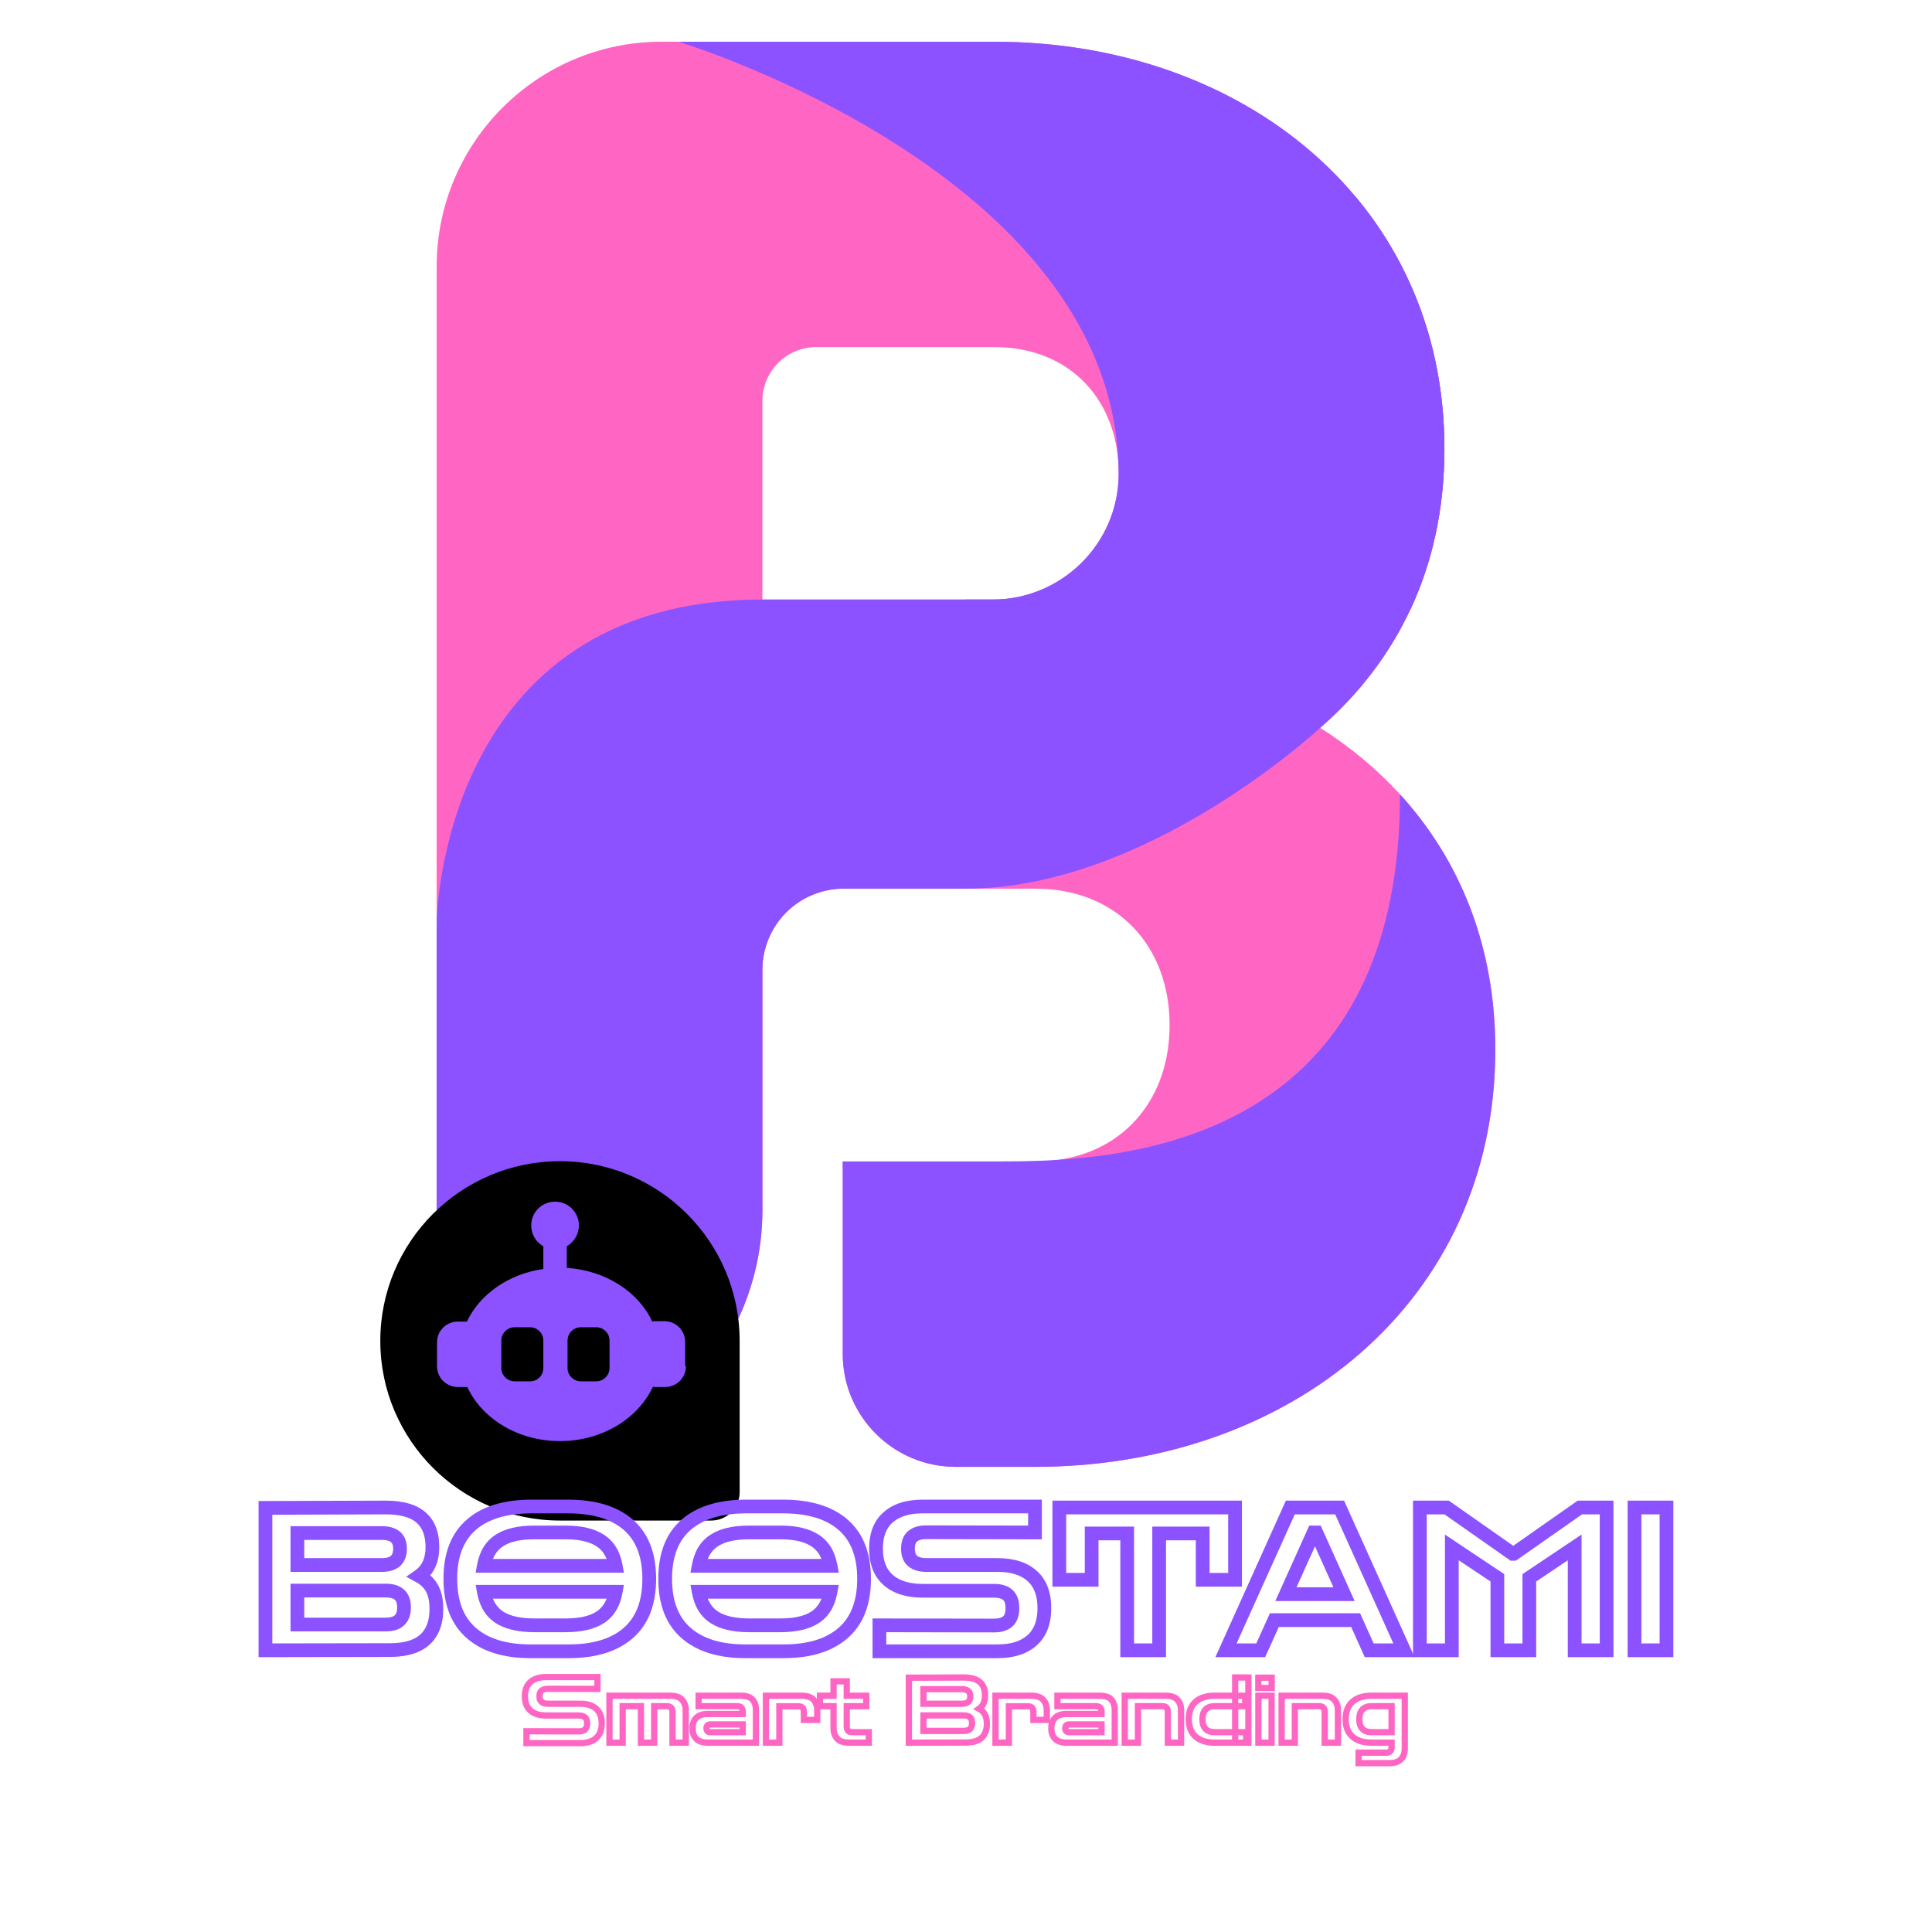 <?xml version="1.0" standalone="no"?>
<!DOCTYPE svg PUBLIC "-//W3C//DTD SVG 1.1//EN" "http://www.w3.org/Graphics/SVG/1.1/DTD/svg11.dtd">
<svg xmlns="http://www.w3.org/2000/svg" xmlns:xlink="http://www.w3.org/1999/xlink" width="375" zoomAndPan="magnify" viewBox="0 0 375 375" height="375" preserveAspectRatio="xMidYMid meet" version="1.2"><defs><clipPath id="c83e34332f"><path d="M 84.746 8.102 L 290.246 8.102 L 290.246 284.852 L 84.746 284.852 Z M 84.746 8.102 "/></clipPath><clipPath id="73b2d86658"><path d="M 131 8.102 L 281 8.102 L 281 129 L 131 129 Z M 131 8.102 "/></clipPath><clipPath id="18f46e7668"><path d="M 84.746 38 L 290.246 38 L 290.246 284.852 L 84.746 284.852 Z M 84.746 38 "/></clipPath><clipPath id="e4761e801e"><path d="M 73.816 225.387 L 143.566 225.387 L 143.566 295.137 L 73.816 295.137 Z M 73.816 225.387 "/></clipPath></defs><g id="dc1120bb04"><g clip-rule="nonzero" clip-path="url(#c83e34332f)"><path style=" stroke:none;fill-rule:nonzero;fill:#ff66c4;fill-opacity:1;" d="M 271.734 154.172 C 267.227 149.242 262.02 144.926 256.254 141.27 C 271.27 128.227 280.359 110.051 280.359 87.129 C 280.359 39.316 241.238 8.098 193.027 8.098 L 128.422 8.098 C 104.305 8.098 84.754 27.648 84.754 51.766 L 84.754 284.715 L 98.121 284.715 C 125.66 284.715 147.984 262.391 147.984 234.852 L 147.984 188.266 C 147.984 187.23 148.082 186.203 148.285 185.188 C 148.488 184.172 148.789 183.184 149.184 182.227 C 149.582 181.27 150.066 180.359 150.641 179.5 C 151.219 178.637 151.871 177.84 152.605 177.109 C 153.336 176.375 154.133 175.723 154.996 175.145 C 155.855 174.57 156.766 174.086 157.723 173.688 C 158.68 173.293 159.668 172.992 160.684 172.789 C 161.699 172.59 162.727 172.488 163.762 172.488 L 200.941 172.488 C 216.746 172.488 227.02 183.551 227.02 198.965 C 227.02 212.855 218.672 223.215 205.445 225.121 C 203.953 225.336 202.449 225.441 200.941 225.438 L 163.574 225.438 L 163.574 262.785 C 163.574 274.895 173.391 284.715 185.5 284.715 L 200.93 284.715 C 250.328 284.715 290.238 252.707 290.238 203.703 C 290.238 183.523 283.289 166.816 271.734 154.172 Z M 192.602 116.375 L 147.98 116.375 L 147.98 77.832 C 147.98 77.145 148.047 76.465 148.18 75.793 C 148.316 75.117 148.512 74.465 148.777 73.828 C 149.039 73.195 149.359 72.594 149.742 72.02 C 150.125 71.449 150.559 70.922 151.043 70.438 C 151.527 69.949 152.059 69.516 152.629 69.137 C 153.199 68.754 153.801 68.434 154.438 68.168 C 155.07 67.906 155.727 67.707 156.398 67.574 C 157.074 67.441 157.754 67.371 158.438 67.371 L 193.027 67.371 C 207.762 67.371 217.277 77.805 217.133 92.199 C 216.996 105.602 206.012 116.375 192.602 116.375 Z M 192.602 116.375 "/></g><g clip-rule="nonzero" clip-path="url(#73b2d86658)"><path style=" stroke:none;fill-rule:nonzero;fill:#8c52ff;fill-opacity:1;" d="M 217.113 90.832 C 217.129 91.281 217.133 91.738 217.129 92.199 C 216.996 105.602 206.012 116.375 192.602 116.375 L 187.367 116.375 L 181.191 128.625 L 273.609 118.605 C 277.969 109.398 280.359 98.891 280.359 87.133 C 280.359 39.316 241.238 8.098 193.027 8.098 L 131.676 8.098 C 131.676 8.098 215.793 33.473 217.113 90.832 Z M 217.113 90.832 "/></g><g clip-rule="nonzero" clip-path="url(#18f46e7668)"><path style=" stroke:none;fill-rule:nonzero;fill:#8c52ff;fill-opacity:1;" d="M 84.754 284.715 L 84.754 179.102 C 84.754 179.102 85.289 116.375 147.98 116.375 L 192.602 116.375 C 202.941 116.375 263.012 112.719 263.012 38.062 C 273.906 51.031 280.359 67.711 280.359 87.133 C 280.359 110.051 271.27 128.227 256.254 141.27 C 256.254 141.27 222.828 172.488 187.496 172.488 L 163.758 172.488 C 162.723 172.488 161.695 172.59 160.68 172.789 C 159.664 172.992 158.68 173.293 157.719 173.688 C 156.762 174.086 155.855 174.57 154.992 175.145 C 154.133 175.723 153.332 176.375 152.602 177.109 C 151.867 177.84 151.215 178.637 150.641 179.5 C 150.062 180.363 149.578 181.27 149.18 182.227 C 148.785 183.184 148.484 184.172 148.281 185.188 C 148.082 186.203 147.98 187.23 147.98 188.266 L 147.98 234.852 C 147.98 262.391 125.656 284.715 98.121 284.715 Z M 271.734 154.172 C 271.734 213.73 230.602 223.516 205.438 225.121 C 200.629 225.434 196.402 225.438 193.156 225.438 L 163.574 225.438 L 163.574 262.785 C 163.574 274.895 173.391 284.711 185.5 284.711 L 200.93 284.711 C 250.328 284.711 290.238 252.707 290.238 203.703 C 290.238 183.523 283.289 166.816 271.734 154.172 Z M 271.734 154.172 "/></g><path style=" stroke:none;fill-rule:nonzero;fill:#000000;fill-opacity:1;" d="M 102.891 268.117 L 99.879 268.117 C 98.484 268.117 97.309 266.941 97.309 265.547 L 97.309 260.188 C 97.309 258.793 98.484 257.617 99.879 257.617 L 102.891 257.617 C 104.285 257.617 105.461 258.793 105.461 260.188 L 105.461 265.547 C 105.461 266.941 104.359 268.117 102.891 268.117 Z M 102.891 268.117 "/><path style=" stroke:none;fill-rule:nonzero;fill:#000000;fill-opacity:1;" d="M 115.738 268.117 L 112.727 268.117 C 111.332 268.117 110.16 266.941 110.16 265.547 L 110.16 260.188 C 110.16 258.793 111.332 257.617 112.727 257.617 L 115.738 257.617 C 117.133 257.617 118.309 258.793 118.309 260.188 L 118.309 265.547 C 118.309 266.941 117.133 268.117 115.738 268.117 Z M 115.738 268.117 "/><g clip-rule="nonzero" clip-path="url(#e4761e801e)"><path style=" stroke:none;fill-rule:nonzero;fill:#000000;fill-opacity:1;" d="M 108.691 225.387 C 89.453 225.387 73.816 241.023 73.816 260.262 C 73.816 279.496 89.453 295.137 108.691 295.137 L 138.059 295.137 C 141.141 295.137 143.566 292.637 143.566 289.629 L 143.566 260.262 C 143.566 241.023 127.926 225.387 108.691 225.387 Z M 133.141 265.18 C 133.141 267.457 131.305 269.219 129.102 269.219 L 127.266 269.219 C 127.117 269.219 126.898 269.219 126.75 269.145 C 123.816 275.383 116.84 279.715 108.691 279.715 C 100.539 279.715 93.566 275.383 90.703 269.219 L 88.867 269.219 C 86.59 269.219 84.828 267.383 84.828 265.18 L 84.828 260.555 C 84.828 258.277 86.664 256.516 88.867 256.516 L 90.629 256.516 C 93.125 251.23 98.703 247.266 105.461 246.309 L 105.461 241.906 C 104.066 241.098 103.109 239.629 103.109 237.867 C 103.109 235.297 105.168 233.242 107.734 233.242 C 110.305 233.242 112.363 235.297 112.363 237.867 C 112.363 239.555 111.406 241.098 110.012 241.906 L 110.012 246.09 C 117.574 246.605 123.887 250.715 126.605 256.516 C 126.75 256.516 126.973 256.441 127.117 256.441 L 128.953 256.441 C 131.23 256.441 132.992 258.277 132.992 260.48 L 132.992 265.18 Z M 133.141 265.18 "/></g><g style="fill:#8c52ff;fill-opacity:1;"><g transform="translate(48.809, 320.319)"><path style="stroke:none" d="M 1.379 0 L 1.379 -28.969 L 26.043 -29.047 C 29.453 -29.047 32.023 -28.301 33.762 -26.809 C 35.555 -25.262 36.453 -23.008 36.453 -20.039 C 36.453 -17.02 35.41 -14.781 33.324 -13.328 L 32.562 -14.422 L 33.199 -15.59 C 34.57 -14.844 35.59 -13.84 36.258 -12.586 C 36.906 -11.367 37.227 -9.848 37.227 -8.023 C 37.227 -5.023 36.34 -2.711 34.566 -1.09 C 32.824 0.5 30.246 1.293 26.824 1.293 L 1.379 1.336 Z M 4.047 0 L 2.715 0 L 2.711 -1.332 L 26.824 -1.371 C 29.555 -1.371 31.535 -1.934 32.77 -3.059 C 33.965 -4.152 34.562 -5.805 34.562 -8.023 C 34.562 -9.406 34.344 -10.508 33.906 -11.332 C 33.488 -12.117 32.828 -12.758 31.922 -13.25 L 30.031 -14.281 L 31.801 -15.512 C 33.125 -16.438 33.789 -17.945 33.789 -20.039 C 33.789 -22.191 33.199 -23.773 32.023 -24.789 C 30.785 -25.852 28.797 -26.383 26.055 -26.383 L 2.719 -26.305 L 2.715 -27.637 L 4.047 -27.637 Z M 25.312 -21.422 L 8.914 -21.422 L 8.914 -22.754 L 10.25 -22.754 L 10.25 -16.551 L 8.914 -16.551 L 8.914 -17.887 L 25.312 -17.887 C 26.148 -17.887 26.73 -18.035 27.066 -18.336 C 27.359 -18.602 27.508 -19.066 27.508 -19.73 C 27.508 -20.328 27.367 -20.75 27.09 -20.988 C 26.754 -21.277 26.16 -21.422 25.312 -21.422 Z M 25.312 -24.086 C 26.816 -24.086 27.988 -23.727 28.824 -23.012 C 29.723 -22.242 30.172 -21.148 30.172 -19.73 C 30.172 -18.277 29.73 -17.152 28.852 -16.355 C 28.008 -15.598 26.828 -15.219 25.312 -15.219 L 7.582 -15.219 L 7.582 -24.086 Z M 26.09 -10.258 L 8.914 -10.258 L 8.914 -11.59 L 10.25 -11.59 L 10.25 -5 L 8.914 -5 L 8.914 -6.332 L 26.09 -6.332 C 26.91 -6.332 27.488 -6.488 27.816 -6.801 C 28.129 -7.094 28.281 -7.605 28.281 -8.336 C 28.281 -9.031 28.133 -9.52 27.828 -9.797 C 27.496 -10.105 26.918 -10.258 26.09 -10.258 Z M 26.09 -12.922 C 27.609 -12.922 28.793 -12.535 29.637 -11.754 C 30.512 -10.949 30.949 -9.809 30.949 -8.336 C 30.949 -6.84 30.516 -5.684 29.648 -4.867 C 28.805 -4.066 27.617 -3.668 26.09 -3.668 L 7.582 -3.668 L 7.582 -12.922 Z M 26.09 -12.922 "/></g></g><g style="fill:#8c52ff;fill-opacity:1;"><g transform="translate(86.246, 320.319)"><path style="stroke:none" d="M 16.707 1.527 C 11.438 1.527 7.32 0.234 4.359 -2.348 C 1.34 -4.977 -0.168 -8.82 -0.168 -13.879 C -0.168 -18.906 1.34 -22.738 4.359 -25.367 C 7.32 -27.949 11.527 -29.242 16.98 -29.242 L 23.957 -29.242 C 29.406 -29.242 33.613 -27.949 36.578 -25.367 C 39.594 -22.738 41.105 -18.906 41.105 -13.879 C 41.105 -8.82 39.594 -4.977 36.578 -2.348 C 33.613 0.234 29.469 1.527 24.148 1.527 Z M 16.707 -1.141 L 24.148 -1.141 C 28.805 -1.141 32.363 -2.211 34.824 -4.359 C 37.234 -6.457 38.438 -9.629 38.438 -13.879 C 38.438 -18.098 37.234 -21.258 34.824 -23.359 C 32.363 -25.504 28.738 -26.578 23.957 -26.578 L 16.98 -26.578 C 12.195 -26.578 8.57 -25.504 6.109 -23.359 C 3.699 -21.258 2.496 -18.098 2.496 -13.879 C 2.496 -9.629 3.699 -6.457 6.109 -4.359 C 8.57 -2.211 12.105 -1.141 16.707 -1.141 Z M 17.406 -21.539 C 14.797 -21.539 12.805 -21.094 11.422 -20.199 C 10.141 -19.375 9.328 -18.027 8.984 -16.156 L 7.676 -16.398 L 7.676 -17.73 L 33.258 -17.73 L 33.258 -16.398 L 31.949 -16.156 C 31.605 -18.027 30.793 -19.375 29.512 -20.199 C 28.133 -21.094 26.137 -21.539 23.531 -21.539 Z M 17.406 -24.203 L 23.531 -24.203 C 26.66 -24.203 29.137 -23.617 30.957 -22.441 C 32.883 -21.199 34.086 -19.266 34.57 -16.637 L 34.859 -15.062 L 6.074 -15.062 L 6.363 -16.637 C 6.848 -19.266 8.051 -21.199 9.977 -22.441 C 11.797 -23.617 14.273 -24.203 17.406 -24.203 Z M 17.52 -6.18 L 23.531 -6.18 C 26.16 -6.18 28.16 -6.625 29.527 -7.512 C 30.797 -8.34 31.602 -9.699 31.949 -11.598 L 33.258 -11.359 L 33.258 -10.023 L 7.676 -10.023 L 7.676 -11.359 L 8.988 -11.598 C 9.332 -9.699 10.145 -8.34 11.422 -7.516 C 12.805 -6.625 14.836 -6.18 17.52 -6.18 Z M 17.52 -3.512 C 14.312 -3.512 11.797 -4.102 9.977 -5.277 C 8.051 -6.52 6.848 -8.465 6.363 -11.121 L 6.078 -12.691 L 34.855 -12.691 L 34.57 -11.121 C 34.09 -8.469 32.891 -6.52 30.98 -5.277 C 29.172 -4.102 26.688 -3.512 23.531 -3.512 Z M 17.52 -3.512 "/></g></g><g style="fill:#8c52ff;fill-opacity:1;"><g transform="translate(127.945, 320.319)"><path style="stroke:none" d="M 16.707 1.527 C 11.438 1.527 7.32 0.234 4.359 -2.348 C 1.34 -4.977 -0.168 -8.82 -0.168 -13.879 C -0.168 -18.906 1.34 -22.738 4.359 -25.367 C 7.32 -27.949 11.527 -29.242 16.98 -29.242 L 23.957 -29.242 C 29.406 -29.242 33.613 -27.949 36.578 -25.367 C 39.594 -22.738 41.105 -18.906 41.105 -13.879 C 41.105 -8.82 39.594 -4.977 36.578 -2.348 C 33.613 0.234 29.469 1.527 24.148 1.527 Z M 16.707 -1.141 L 24.148 -1.141 C 28.805 -1.141 32.363 -2.211 34.824 -4.359 C 37.234 -6.457 38.438 -9.629 38.438 -13.879 C 38.438 -18.098 37.234 -21.258 34.824 -23.359 C 32.363 -25.504 28.738 -26.578 23.957 -26.578 L 16.98 -26.578 C 12.195 -26.578 8.57 -25.504 6.109 -23.359 C 3.699 -21.258 2.496 -18.098 2.496 -13.879 C 2.496 -9.629 3.699 -6.457 6.109 -4.359 C 8.57 -2.211 12.105 -1.141 16.707 -1.141 Z M 17.406 -21.539 C 14.797 -21.539 12.805 -21.094 11.422 -20.199 C 10.141 -19.375 9.328 -18.027 8.984 -16.156 L 7.676 -16.398 L 7.676 -17.73 L 33.258 -17.73 L 33.258 -16.398 L 31.949 -16.156 C 31.605 -18.027 30.793 -19.375 29.512 -20.199 C 28.133 -21.094 26.137 -21.539 23.531 -21.539 Z M 17.406 -24.203 L 23.531 -24.203 C 26.66 -24.203 29.137 -23.617 30.957 -22.441 C 32.883 -21.199 34.086 -19.266 34.57 -16.637 L 34.859 -15.062 L 6.074 -15.062 L 6.363 -16.637 C 6.848 -19.266 8.051 -21.199 9.977 -22.441 C 11.797 -23.617 14.273 -24.203 17.406 -24.203 Z M 17.52 -6.18 L 23.531 -6.18 C 26.16 -6.18 28.16 -6.625 29.527 -7.512 C 30.797 -8.34 31.602 -9.699 31.949 -11.598 L 33.258 -11.359 L 33.258 -10.023 L 7.676 -10.023 L 7.676 -11.359 L 8.988 -11.598 C 9.332 -9.699 10.145 -8.34 11.422 -7.516 C 12.805 -6.625 14.836 -6.18 17.52 -6.18 Z M 17.52 -3.512 C 14.312 -3.512 11.797 -4.102 9.977 -5.277 C 8.051 -6.52 6.848 -8.465 6.363 -11.121 L 6.078 -12.691 L 34.855 -12.691 L 34.57 -11.121 C 34.09 -8.469 32.891 -6.52 30.98 -5.277 C 29.172 -4.102 26.688 -3.512 23.531 -3.512 Z M 17.52 -3.512 "/></g></g><g style="fill:#8c52ff;fill-opacity:1;"><g transform="translate(168.87, 320.319)"><path style="stroke:none" d="M 0.488 0.195 L 0.488 -6.18 L 24.113 -6.141 C 24.914 -6.141 25.496 -6.293 25.852 -6.605 C 26.156 -6.871 26.305 -7.395 26.305 -8.18 C 26.305 -8.965 26.156 -9.488 25.852 -9.754 C 25.496 -10.062 24.914 -10.219 24.109 -10.219 L 10.234 -10.219 C 7.031 -10.219 4.512 -11.02 2.672 -12.621 C 0.777 -14.27 -0.168 -16.637 -0.168 -19.73 C -0.168 -22.824 0.777 -25.191 2.672 -26.84 C 4.512 -28.441 7.031 -29.242 10.234 -29.242 L 33.352 -29.242 L 33.352 -21.535 L 10.891 -21.578 C 10.098 -21.578 9.512 -21.426 9.137 -21.121 C 8.844 -20.883 8.699 -20.418 8.699 -19.73 C 8.699 -19.043 8.844 -18.578 9.137 -18.344 C 9.512 -18.039 10.098 -17.887 10.895 -17.887 L 24.77 -17.887 C 27.977 -17.887 30.5 -17.07 32.34 -15.438 C 34.23 -13.762 35.172 -11.344 35.172 -8.18 C 35.172 -5.043 34.23 -2.633 32.344 -0.945 C 30.504 0.703 27.977 1.527 24.77 1.527 L 0.488 1.527 Z M 3.156 0.195 L 1.82 0.195 L 1.82 -1.141 L 24.77 -1.141 C 27.301 -1.141 29.23 -1.738 30.57 -2.93 C 31.863 -4.09 32.508 -5.836 32.508 -8.18 C 32.508 -10.543 31.863 -12.297 30.574 -13.441 C 29.234 -14.629 27.301 -15.219 24.77 -15.219 L 10.895 -15.219 C 9.465 -15.219 8.32 -15.57 7.453 -16.273 C 6.508 -17.043 6.031 -18.195 6.031 -19.73 C 6.031 -21.266 6.508 -22.418 7.453 -23.188 C 8.32 -23.891 9.465 -24.242 10.895 -24.242 L 32.02 -24.203 L 32.02 -22.871 L 30.688 -22.871 L 30.688 -27.91 L 32.02 -27.91 L 32.02 -26.578 L 10.234 -26.578 C 7.699 -26.578 5.762 -25.996 4.422 -24.832 C 3.137 -23.715 2.496 -22.012 2.496 -19.73 C 2.496 -17.449 3.137 -15.746 4.422 -14.633 C 5.762 -13.465 7.699 -12.883 10.234 -12.883 L 24.109 -12.883 C 25.582 -12.883 26.746 -12.512 27.605 -11.762 C 28.516 -10.965 28.973 -9.773 28.973 -8.18 C 28.973 -6.586 28.516 -5.391 27.605 -4.598 C 26.746 -3.848 25.582 -3.473 24.109 -3.473 L 1.82 -3.512 L 1.82 -4.844 L 3.156 -4.844 Z M 3.156 0.195 "/></g></g><g style="fill:#8c52ff;fill-opacity:1;"><g transform="translate(203.865, 320.319)"><path style="stroke:none" d="M 0.41 -13.684 L 0.41 -29.047 L 37.188 -29.047 L 37.188 -12.352 L 28.242 -12.352 L 28.242 -22.676 L 29.578 -22.676 L 29.578 -21.344 L 21.125 -21.344 L 21.125 -22.676 L 22.457 -22.676 L 22.457 1.332 L 13.59 1.332 L 13.59 -22.676 L 14.926 -22.676 L 14.926 -21.344 L 8.023 -21.344 L 8.023 -22.676 L 9.355 -22.676 L 9.355 -12.352 L 0.41 -12.352 Z M 3.078 -13.684 L 1.746 -13.684 L 1.746 -15.016 L 8.023 -15.016 L 8.023 -13.684 L 6.691 -13.684 L 6.691 -24.008 L 16.258 -24.008 L 16.258 0 L 14.926 0 L 14.926 -1.332 L 21.125 -1.332 L 21.125 0 L 19.793 0 L 19.793 -24.008 L 30.91 -24.008 L 30.91 -13.684 L 29.578 -13.684 L 29.578 -15.016 L 35.855 -15.016 L 35.855 -13.684 L 34.523 -13.684 L 34.523 -27.715 L 35.855 -27.715 L 35.855 -26.383 L 1.746 -26.383 L 1.746 -27.715 L 3.078 -27.715 Z M 3.078 -13.684 "/></g></g><g style="fill:#8c52ff;fill-opacity:1;"><g transform="translate(237.58, 320.319)"><path style="stroke:none" d="M -0.828 -0.547 L 12.008 -29.047 L 23.305 -29.047 L 36.988 1.332 L 27.32 1.332 L 24.332 -5.305 L 25.547 -5.852 L 25.547 -4.52 L 9.77 -4.52 L 9.77 -5.852 L 10.984 -5.305 L 7.992 1.332 L -1.676 1.332 Z M 1.602 0.547 L 0.387 0 L 0.387 -1.332 L 7.133 -1.332 L 7.133 0 L 5.918 -0.547 L 8.906 -7.188 L 26.406 -7.188 L 29.395 -0.547 L 28.18 0 L 28.18 -1.332 L 34.926 -1.332 L 34.926 0 L 33.711 0.547 L 21.23 -27.168 L 22.445 -27.715 L 22.445 -26.383 L 12.871 -26.383 L 12.871 -27.715 L 14.086 -27.168 Z M 12.016 -12.227 L 23.297 -12.227 L 23.297 -10.895 L 22.082 -10.348 L 16.695 -22.324 L 17.91 -22.871 L 17.91 -21.539 L 17.406 -21.539 L 17.406 -22.871 L 18.621 -22.324 L 13.23 -10.348 L 12.016 -10.895 Z M 9.957 -9.559 L 16.543 -24.203 L 18.77 -24.203 L 25.359 -9.559 Z M 9.957 -9.559 "/></g></g><g style="fill:#8c52ff;fill-opacity:1;"><g transform="translate(272.885, 320.319)"><path style="stroke:none" d="M 1.379 0 L 1.379 -29.047 L 8.328 -29.047 L 21.504 -19.812 L 20.738 -18.723 L 20.738 -20.055 L 20.934 -20.055 L 20.934 -18.723 L 20.168 -19.812 L 33.344 -29.047 L 40.289 -29.047 L 40.289 1.332 L 31.422 1.332 L 31.422 -19.965 L 32.754 -19.965 L 33.496 -18.855 L 24.699 -12.965 L 23.957 -14.07 L 25.289 -14.07 L 25.289 1.332 L 16.422 1.332 L 16.422 -14.07 L 17.754 -14.07 L 17.016 -12.961 L 8.176 -18.855 L 8.914 -19.965 L 10.25 -19.965 L 10.25 1.332 L 1.379 1.332 Z M 4.047 0 L 2.715 0 L 2.715 -1.332 L 8.914 -1.332 L 8.914 0 L 7.582 0 L 7.582 -22.453 L 19.086 -14.785 L 19.086 0 L 17.754 0 L 17.754 -1.332 L 23.957 -1.332 L 23.957 0 L 22.625 0 L 22.625 -14.781 L 34.09 -22.461 L 34.09 0 L 32.754 0 L 32.754 -1.332 L 38.957 -1.332 L 38.957 0 L 37.625 0 L 37.625 -27.715 L 38.957 -27.715 L 38.957 -26.383 L 33.762 -26.383 L 33.762 -27.715 L 34.527 -26.625 L 21.352 -17.391 L 20.316 -17.391 L 7.145 -26.625 L 7.906 -27.715 L 7.906 -26.383 L 2.715 -26.383 L 2.715 -27.715 L 4.047 -27.715 Z M 4.047 0 "/></g></g><g style="fill:#8c52ff;fill-opacity:1;"><g transform="translate(314.546, 320.319)"><path style="stroke:none" d="M 1.379 -29.047 L 10.25 -29.047 L 10.25 1.332 L 1.379 1.332 Z M 4.047 -26.383 L 4.047 -1.332 L 7.582 -1.332 L 7.582 -26.383 Z M 4.047 -26.383 "/></g></g><g style="fill:#ff66c4;fill-opacity:1;"><g transform="translate(101.357, 338.248)"><path style="stroke:none" d="M 0.223 0.09 L 0.223 -2.82 L 11 -2.801 C 11.367 -2.801 11.633 -2.871 11.793 -3.016 C 11.934 -3.133 12 -3.375 12 -3.73 C 12 -4.09 11.934 -4.328 11.793 -4.449 C 11.633 -4.59 11.367 -4.664 11 -4.664 L 4.668 -4.664 C 3.207 -4.664 2.059 -5.027 1.219 -5.758 C 0.355 -6.508 -0.078 -7.59 -0.078 -9 C -0.078 -10.414 0.355 -11.492 1.219 -12.246 C 2.059 -12.977 3.207 -13.34 4.668 -13.34 L 15.215 -13.34 L 15.215 -9.824 L 4.969 -9.844 C 4.605 -9.844 4.34 -9.773 4.168 -9.637 C 4.035 -9.527 3.969 -9.316 3.969 -9 C 3.969 -8.688 4.035 -8.477 4.168 -8.367 C 4.34 -8.23 4.605 -8.16 4.969 -8.16 L 11.301 -8.16 C 12.762 -8.16 13.914 -7.789 14.754 -7.043 C 15.617 -6.277 16.047 -5.176 16.047 -3.73 C 16.047 -2.301 15.617 -1.199 14.758 -0.43 C 13.918 0.32 12.766 0.695 11.301 0.695 L 0.223 0.695 Z M 1.438 0.09 L 0.832 0.09 L 0.832 -0.52 L 11.301 -0.52 C 12.453 -0.52 13.336 -0.793 13.945 -1.336 C 14.535 -1.863 14.832 -2.664 14.832 -3.73 C 14.832 -4.812 14.535 -5.609 13.949 -6.133 C 13.34 -6.672 12.457 -6.945 11.301 -6.945 L 4.969 -6.945 C 4.32 -6.945 3.797 -7.105 3.402 -7.426 C 2.969 -7.777 2.754 -8.301 2.754 -9 C 2.754 -9.703 2.969 -10.227 3.402 -10.578 C 3.797 -10.898 4.32 -11.059 4.969 -11.059 L 14.609 -11.043 L 14.609 -10.434 L 14 -10.434 L 14 -12.734 L 14.609 -12.734 L 14.609 -12.125 L 4.668 -12.125 C 3.512 -12.125 2.629 -11.859 2.016 -11.328 C 1.43 -10.82 1.137 -10.043 1.137 -9 C 1.137 -7.961 1.43 -7.184 2.016 -6.676 C 2.629 -6.145 3.512 -5.879 4.668 -5.879 L 11 -5.879 C 11.672 -5.879 12.203 -5.707 12.594 -5.367 C 13.008 -5.004 13.219 -4.457 13.219 -3.73 C 13.219 -3.004 13.008 -2.461 12.594 -2.098 C 12.203 -1.754 11.672 -1.586 11 -1.586 L 0.832 -1.602 L 0.832 -2.211 L 1.438 -2.211 Z M 1.438 0.09 "/></g></g><g style="fill:#ff66c4;fill-opacity:1;"><g transform="translate(117.323, 338.248)"><path style="stroke:none" d="M 0.363 0 L 0.363 -9.715 L 12.77 -9.715 C 13.98 -9.715 14.891 -9.395 15.492 -8.754 C 16.086 -8.125 16.383 -7.312 16.383 -6.312 L 16.383 0.609 L 12.602 0.609 L 12.602 -5.996 C 12.602 -6.184 12.57 -6.309 12.512 -6.371 C 12.445 -6.434 12.312 -6.465 12.113 -6.465 L 9.656 -6.465 L 9.656 -7.074 L 10.266 -7.074 L 10.266 0.609 L 6.484 0.609 L 6.484 -7.074 L 7.09 -7.074 L 7.09 -6.465 L 3.535 -6.465 L 3.535 -7.074 L 4.145 -7.074 L 4.145 0.609 L 0.363 0.609 Z M 1.582 0 L 0.973 0 L 0.973 -0.609 L 3.535 -0.609 L 3.535 0 L 2.93 0 L 2.93 -7.684 L 7.699 -7.684 L 7.699 0 L 7.09 0 L 7.09 -0.609 L 9.656 -0.609 L 9.656 0 L 9.047 0 L 9.047 -7.684 L 12.113 -7.684 C 12.645 -7.684 13.062 -7.535 13.363 -7.238 C 13.668 -6.938 13.82 -6.523 13.82 -5.996 L 13.82 0 L 13.211 0 L 13.211 -0.609 L 15.773 -0.609 L 15.773 0 L 15.168 0 L 15.168 -6.312 C 15.168 -6.988 14.98 -7.527 14.609 -7.922 C 14.246 -8.309 13.633 -8.5 12.77 -8.5 L 0.973 -8.5 L 0.973 -9.109 L 1.582 -9.109 Z M 1.582 0 "/></g></g><g style="fill:#ff66c4;fill-opacity:1;"><g transform="translate(133.978, 338.248)"><path style="stroke:none" d="M 3.395 0.609 C 2.277 0.609 1.406 0.309 0.781 -0.285 C 0.152 -0.887 -0.164 -1.727 -0.164 -2.793 C -0.164 -3.852 0.152 -4.684 0.781 -5.285 C 1.406 -5.883 2.277 -6.18 3.395 -6.18 L 10.188 -6.18 L 10.188 -5.57 L 9.578 -5.57 L 9.578 -5.996 C 9.578 -6.188 9.547 -6.316 9.488 -6.379 C 9.43 -6.438 9.309 -6.465 9.125 -6.465 L 1.02 -6.465 L 1.02 -9.715 L 9.797 -9.715 C 11.051 -9.715 11.957 -9.406 12.527 -8.785 C 13.082 -8.18 13.359 -7.355 13.359 -6.312 L 13.359 0.609 Z M 3.395 -0.609 L 12.75 -0.609 L 12.75 0 L 12.145 0 L 12.145 -6.312 C 12.145 -7.039 11.973 -7.59 11.629 -7.965 C 11.305 -8.32 10.691 -8.5 9.797 -8.5 L 1.629 -8.5 L 1.629 -9.109 L 2.234 -9.109 L 2.234 -7.074 L 1.629 -7.074 L 1.629 -7.684 L 9.125 -7.684 C 9.648 -7.684 10.059 -7.531 10.355 -7.23 C 10.648 -6.934 10.793 -6.52 10.793 -5.996 L 10.793 -4.961 L 3.395 -4.961 C 2.602 -4.961 2.012 -4.777 1.621 -4.406 C 1.242 -4.043 1.051 -3.504 1.051 -2.793 C 1.051 -2.07 1.242 -1.527 1.621 -1.164 C 2.012 -0.793 2.602 -0.609 3.395 -0.609 Z M 3.855 -2.641 L 10.188 -2.641 L 10.188 -2.035 L 9.578 -2.035 L 9.578 -3.535 L 10.188 -3.535 L 10.188 -2.93 L 3.855 -2.93 C 3.82 -2.93 3.793 -2.926 3.777 -2.918 C 3.777 -2.922 3.781 -2.922 3.781 -2.922 C 3.766 -2.902 3.758 -2.859 3.758 -2.793 C 3.758 -2.723 3.77 -2.672 3.793 -2.645 C 3.789 -2.648 3.789 -2.648 3.785 -2.648 C 3.801 -2.645 3.824 -2.641 3.855 -2.641 Z M 3.855 -1.426 C 3.449 -1.426 3.121 -1.566 2.875 -1.844 C 2.652 -2.102 2.539 -2.418 2.539 -2.793 C 2.539 -3.176 2.656 -3.492 2.883 -3.742 C 3.129 -4.012 3.453 -4.145 3.855 -4.145 L 10.793 -4.145 L 10.793 -1.426 Z M 3.855 -1.426 "/></g></g><g style="fill:#ff66c4;fill-opacity:1;"><g transform="translate(147.698, 338.248)"><path style="stroke:none" d="M 0.363 0 L 0.363 -9.715 L 7.941 -9.715 C 9.141 -9.715 10.043 -9.395 10.648 -8.754 C 11.242 -8.125 11.539 -7.312 11.539 -6.312 L 11.539 -3.812 L 7.723 -3.812 L 7.723 -5.996 C 7.723 -6.18 7.691 -6.305 7.633 -6.359 C 7.578 -6.418 7.453 -6.449 7.27 -6.449 L 3.574 -6.449 L 3.574 -7.055 L 4.18 -7.055 L 4.18 0.609 L 0.363 0.609 Z M 1.582 0 L 0.973 0 L 0.973 -0.609 L 3.574 -0.609 L 3.574 0 L 2.965 0 L 2.965 -7.664 L 7.27 -7.664 C 7.789 -7.664 8.199 -7.516 8.496 -7.223 C 8.789 -6.926 8.938 -6.516 8.938 -5.996 L 8.938 -4.422 L 8.328 -4.422 L 8.328 -5.031 L 10.93 -5.031 L 10.93 -4.422 L 10.32 -4.422 L 10.32 -6.312 C 10.32 -6.988 10.137 -7.527 9.762 -7.922 C 9.398 -8.309 8.793 -8.5 7.941 -8.5 L 0.973 -8.5 L 0.973 -9.109 L 1.582 -9.109 Z M 1.582 0 "/></g></g><g style="fill:#ff66c4;fill-opacity:1;"><g transform="translate(159.067, 338.248)"><path style="stroke:none" d="M 5.711 0.609 C 4.512 0.609 3.609 0.289 3.008 -0.352 C 2.414 -0.98 2.117 -1.797 2.117 -2.793 L 2.117 -7.074 L 2.723 -7.074 L 2.723 -6.465 L -0.52 -6.465 L -0.52 -9.715 L 2.723 -9.715 L 2.723 -9.109 L 2.117 -9.109 L 2.117 -12.512 L 5.895 -12.512 L 5.895 -9.109 L 5.289 -9.109 L 5.289 -9.715 L 9.68 -9.715 L 9.68 -6.465 L 5.289 -6.465 L 5.289 -7.074 L 5.895 -7.074 L 5.895 -3.113 C 5.895 -2.918 5.926 -2.793 5.988 -2.73 C 6.043 -2.672 6.164 -2.641 6.348 -2.641 L 10.176 -2.641 L 10.176 0.609 Z M 5.711 -0.609 L 9.566 -0.609 L 9.566 0 L 8.961 0 L 8.961 -2.035 L 9.566 -2.035 L 9.566 -1.426 L 6.348 -1.426 C 5.824 -1.426 5.414 -1.578 5.121 -1.879 C 4.828 -2.176 4.68 -2.586 4.68 -3.113 L 4.68 -7.684 L 9.074 -7.684 L 9.074 -7.074 L 8.465 -7.074 L 8.465 -9.109 L 9.074 -9.109 L 9.074 -8.5 L 4.68 -8.5 L 4.68 -11.902 L 5.289 -11.902 L 5.289 -11.293 L 2.723 -11.293 L 2.723 -11.902 L 3.332 -11.902 L 3.332 -8.5 L 0.09 -8.5 L 0.09 -9.109 L 0.695 -9.109 L 0.695 -7.074 L 0.09 -7.074 L 0.09 -7.684 L 3.332 -7.684 L 3.332 -2.793 C 3.332 -2.117 3.52 -1.582 3.891 -1.188 C 4.254 -0.801 4.863 -0.609 5.711 -0.609 Z M 5.711 -0.609 "/></g></g><g style="fill:#ff66c4;fill-opacity:1;"><g transform="translate(168.986, 338.248)"><path style="stroke:none" d=""/></g></g><g style="fill:#ff66c4;fill-opacity:1;"><g transform="translate(175.174, 338.248)"><path style="stroke:none" d="M 0.629 0 L 0.629 -13.215 L 11.883 -13.254 C 13.438 -13.254 14.609 -12.91 15.402 -12.23 C 16.223 -11.523 16.629 -10.496 16.629 -9.145 C 16.629 -7.766 16.156 -6.742 15.203 -6.078 L 14.855 -6.578 L 15.148 -7.113 C 15.773 -6.77 16.238 -6.312 16.543 -5.742 C 16.836 -5.188 16.984 -4.492 16.984 -3.66 C 16.984 -2.293 16.578 -1.238 15.77 -0.496 C 14.977 0.227 13.797 0.59 12.238 0.59 L 0.629 0.609 Z M 1.848 0 L 1.238 0 L 1.238 -0.609 L 12.238 -0.625 C 13.484 -0.625 14.387 -0.883 14.949 -1.395 C 15.496 -1.895 15.77 -2.648 15.77 -3.66 C 15.77 -4.289 15.668 -4.793 15.469 -5.172 C 15.277 -5.527 14.977 -5.82 14.562 -6.047 L 13.703 -6.516 L 14.508 -7.078 C 15.113 -7.5 15.414 -8.188 15.414 -9.145 C 15.414 -10.125 15.145 -10.848 14.609 -11.309 C 14.047 -11.793 13.137 -12.035 11.887 -12.035 L 1.238 -12 L 1.238 -12.609 L 1.848 -12.609 Z M 11.547 -9.773 L 4.066 -9.773 L 4.066 -10.383 L 4.676 -10.383 L 4.676 -7.551 L 4.066 -7.551 L 4.066 -8.16 L 11.547 -8.16 C 11.93 -8.16 12.195 -8.227 12.348 -8.367 C 12.484 -8.488 12.551 -8.699 12.551 -9 C 12.551 -9.273 12.488 -9.465 12.359 -9.574 C 12.207 -9.707 11.934 -9.773 11.547 -9.773 Z M 11.547 -10.988 C 12.234 -10.988 12.77 -10.824 13.152 -10.496 C 13.562 -10.148 13.766 -9.648 13.766 -9 C 13.766 -8.34 13.566 -7.824 13.164 -7.461 C 12.777 -7.117 12.242 -6.945 11.547 -6.945 L 3.461 -6.945 L 3.461 -10.988 Z M 11.902 -4.68 L 4.066 -4.68 L 4.066 -5.289 L 4.676 -5.289 L 4.676 -2.281 L 4.066 -2.281 L 4.066 -2.891 L 11.902 -2.891 C 12.277 -2.891 12.539 -2.961 12.691 -3.105 C 12.832 -3.238 12.902 -3.469 12.902 -3.801 C 12.902 -4.121 12.836 -4.344 12.695 -4.469 C 12.547 -4.609 12.281 -4.68 11.902 -4.68 Z M 11.902 -5.895 C 12.598 -5.895 13.137 -5.719 13.523 -5.363 C 13.922 -4.996 14.121 -4.477 14.121 -3.801 C 14.121 -3.121 13.922 -2.594 13.527 -2.219 C 13.141 -1.855 12.602 -1.672 11.902 -1.672 L 3.461 -1.672 L 3.461 -5.895 Z M 11.902 -5.895 "/></g></g><g style="fill:#ff66c4;fill-opacity:1;"><g transform="translate(192.254, 338.248)"><path style="stroke:none" d="M 0.363 0 L 0.363 -9.715 L 7.941 -9.715 C 9.141 -9.715 10.043 -9.395 10.648 -8.754 C 11.242 -8.125 11.539 -7.312 11.539 -6.312 L 11.539 -3.812 L 7.723 -3.812 L 7.723 -5.996 C 7.723 -6.18 7.691 -6.305 7.633 -6.359 C 7.578 -6.418 7.453 -6.449 7.27 -6.449 L 3.574 -6.449 L 3.574 -7.055 L 4.18 -7.055 L 4.18 0.609 L 0.363 0.609 Z M 1.582 0 L 0.973 0 L 0.973 -0.609 L 3.574 -0.609 L 3.574 0 L 2.965 0 L 2.965 -7.664 L 7.27 -7.664 C 7.789 -7.664 8.199 -7.516 8.496 -7.223 C 8.789 -6.926 8.938 -6.516 8.938 -5.996 L 8.938 -4.422 L 8.328 -4.422 L 8.328 -5.031 L 10.93 -5.031 L 10.93 -4.422 L 10.32 -4.422 L 10.32 -6.312 C 10.32 -6.988 10.137 -7.527 9.762 -7.922 C 9.398 -8.309 8.793 -8.5 7.941 -8.5 L 0.973 -8.5 L 0.973 -9.109 L 1.582 -9.109 Z M 1.582 0 "/></g></g><g style="fill:#ff66c4;fill-opacity:1;"><g transform="translate(203.622, 338.248)"><path style="stroke:none" d="M 3.395 0.609 C 2.277 0.609 1.406 0.309 0.781 -0.285 C 0.152 -0.887 -0.164 -1.727 -0.164 -2.793 C -0.164 -3.852 0.152 -4.684 0.781 -5.285 C 1.406 -5.883 2.277 -6.18 3.395 -6.18 L 10.188 -6.18 L 10.188 -5.57 L 9.578 -5.57 L 9.578 -5.996 C 9.578 -6.188 9.547 -6.316 9.488 -6.379 C 9.43 -6.438 9.309 -6.465 9.125 -6.465 L 1.02 -6.465 L 1.02 -9.715 L 9.797 -9.715 C 11.051 -9.715 11.957 -9.406 12.527 -8.785 C 13.082 -8.18 13.359 -7.355 13.359 -6.312 L 13.359 0.609 Z M 3.395 -0.609 L 12.75 -0.609 L 12.75 0 L 12.145 0 L 12.145 -6.312 C 12.145 -7.039 11.973 -7.59 11.629 -7.965 C 11.305 -8.32 10.691 -8.5 9.797 -8.5 L 1.629 -8.5 L 1.629 -9.109 L 2.234 -9.109 L 2.234 -7.074 L 1.629 -7.074 L 1.629 -7.684 L 9.125 -7.684 C 9.648 -7.684 10.059 -7.531 10.355 -7.23 C 10.648 -6.934 10.793 -6.52 10.793 -5.996 L 10.793 -4.961 L 3.395 -4.961 C 2.602 -4.961 2.012 -4.777 1.621 -4.406 C 1.242 -4.043 1.051 -3.504 1.051 -2.793 C 1.051 -2.07 1.242 -1.527 1.621 -1.164 C 2.012 -0.793 2.602 -0.609 3.395 -0.609 Z M 3.855 -2.641 L 10.188 -2.641 L 10.188 -2.035 L 9.578 -2.035 L 9.578 -3.535 L 10.188 -3.535 L 10.188 -2.93 L 3.855 -2.93 C 3.82 -2.93 3.793 -2.926 3.777 -2.918 C 3.777 -2.922 3.781 -2.922 3.781 -2.922 C 3.766 -2.902 3.758 -2.859 3.758 -2.793 C 3.758 -2.723 3.77 -2.672 3.793 -2.645 C 3.789 -2.648 3.789 -2.648 3.785 -2.648 C 3.801 -2.645 3.824 -2.641 3.855 -2.641 Z M 3.855 -1.426 C 3.449 -1.426 3.121 -1.566 2.875 -1.844 C 2.652 -2.102 2.539 -2.418 2.539 -2.793 C 2.539 -3.176 2.656 -3.492 2.883 -3.742 C 3.129 -4.012 3.453 -4.145 3.855 -4.145 L 10.793 -4.145 L 10.793 -1.426 Z M 3.855 -1.426 "/></g></g><g style="fill:#ff66c4;fill-opacity:1;"><g transform="translate(217.343, 338.248)"><path style="stroke:none" d="M 0.363 0 L 0.363 -9.715 L 8.914 -9.715 C 10.129 -9.715 11.031 -9.395 11.629 -8.754 C 12.219 -8.125 12.512 -7.309 12.512 -6.312 L 12.512 0.609 L 8.73 0.609 L 8.73 -6.012 C 8.73 -6.199 8.699 -6.32 8.641 -6.379 C 8.586 -6.438 8.461 -6.465 8.277 -6.465 L 3.535 -6.465 L 3.535 -7.074 L 4.145 -7.074 L 4.145 0.609 L 0.363 0.609 Z M 1.582 0 L 0.973 0 L 0.973 -0.609 L 3.535 -0.609 L 3.535 0 L 2.93 0 L 2.93 -7.684 L 8.277 -7.684 C 8.797 -7.684 9.207 -7.535 9.504 -7.238 C 9.797 -6.941 9.945 -6.535 9.945 -6.012 L 9.945 0 L 9.336 0 L 9.336 -0.609 L 11.902 -0.609 L 11.902 0 L 11.293 0 L 11.293 -6.312 C 11.293 -6.992 11.109 -7.527 10.742 -7.926 C 10.383 -8.309 9.773 -8.5 8.914 -8.5 L 0.973 -8.5 L 0.973 -9.109 L 1.582 -9.109 Z M 1.582 0 "/></g></g><g style="fill:#ff66c4;fill-opacity:1;"><g transform="translate(230.126, 338.248)"><path style="stroke:none" d="M 11.578 0 L 11.578 -12.645 L 12.184 -12.645 L 12.184 -12.035 L 9.621 -12.035 L 9.621 -12.645 L 10.23 -12.645 L 10.23 0 L 9.621 0 L 9.621 -0.609 L 12.184 -0.609 L 12.184 0 Z M 12.793 0.609 L 9.012 0.609 L 9.012 -13.254 L 12.793 -13.254 Z M 11.137 0 L 11.137 -2.035 L 11.742 -2.035 L 11.742 -1.426 L 5.641 -1.426 C 4.703 -1.426 3.973 -1.695 3.445 -2.238 C 2.926 -2.773 2.664 -3.543 2.664 -4.547 C 2.664 -5.559 2.926 -6.332 3.445 -6.871 C 3.973 -7.41 4.703 -7.684 5.641 -7.684 L 11.566 -7.684 L 11.566 -7.074 L 10.957 -7.074 L 10.957 -9.109 L 11.566 -9.109 L 11.566 -8.5 L 5.641 -8.5 C 4.215 -8.5 3.117 -8.16 2.348 -7.484 C 1.602 -6.828 1.227 -5.848 1.227 -4.547 C 1.227 -3.254 1.602 -2.281 2.348 -1.625 C 3.117 -0.945 4.215 -0.609 5.641 -0.609 L 11.742 -0.609 L 11.742 0 Z M 12.352 0.609 L 5.641 0.609 C 3.91 0.609 2.543 0.168 1.543 -0.711 C 0.523 -1.609 0.012 -2.887 0.012 -4.547 C 0.012 -6.215 0.523 -7.496 1.543 -8.398 C 2.543 -9.277 3.91 -9.715 5.641 -9.715 L 12.176 -9.715 L 12.176 -6.465 L 5.641 -6.465 C 5.047 -6.465 4.605 -6.316 4.316 -6.023 C 4.027 -5.723 3.879 -5.23 3.879 -4.547 C 3.879 -3.871 4.027 -3.387 4.316 -3.086 C 4.605 -2.789 5.047 -2.641 5.641 -2.641 L 12.352 -2.641 Z M 12.352 0.609 "/></g></g><g style="fill:#ff66c4;fill-opacity:1;"><g transform="translate(243.28, 338.248)"><path style="stroke:none" d="M 0.363 0 L 0.363 -9.715 L 4.145 -9.715 L 4.145 0.609 L 0.363 0.609 Z M 1.582 0 L 0.973 0 L 0.973 -0.609 L 3.535 -0.609 L 3.535 0 L 2.93 0 L 2.93 -9.109 L 3.535 -9.109 L 3.535 -8.5 L 0.973 -8.5 L 0.973 -9.109 L 1.582 -9.109 Z M 0.348 -10.609 L 0.348 -13.219 L 4.164 -13.219 L 4.164 -10.004 L 0.348 -10.004 Z M 1.562 -10.609 L 0.953 -10.609 L 0.953 -11.219 L 3.555 -11.219 L 3.555 -10.609 L 2.945 -10.609 L 2.945 -12.609 L 3.555 -12.609 L 3.555 -12 L 0.953 -12 L 0.953 -12.609 L 1.562 -12.609 Z M 1.562 -10.609 "/></g></g><g style="fill:#ff66c4;fill-opacity:1;"><g transform="translate(247.789, 338.248)"><path style="stroke:none" d="M 0.363 0 L 0.363 -9.715 L 8.914 -9.715 C 10.129 -9.715 11.031 -9.395 11.629 -8.754 C 12.219 -8.125 12.512 -7.309 12.512 -6.312 L 12.512 0.609 L 8.73 0.609 L 8.73 -6.012 C 8.73 -6.199 8.699 -6.32 8.641 -6.379 C 8.586 -6.438 8.461 -6.465 8.277 -6.465 L 3.535 -6.465 L 3.535 -7.074 L 4.145 -7.074 L 4.145 0.609 L 0.363 0.609 Z M 1.582 0 L 0.973 0 L 0.973 -0.609 L 3.535 -0.609 L 3.535 0 L 2.93 0 L 2.93 -7.684 L 8.277 -7.684 C 8.797 -7.684 9.207 -7.535 9.504 -7.238 C 9.797 -6.941 9.945 -6.535 9.945 -6.012 L 9.945 0 L 9.336 0 L 9.336 -0.609 L 11.902 -0.609 L 11.902 0 L 11.293 0 L 11.293 -6.312 C 11.293 -6.992 11.109 -7.527 10.742 -7.926 C 10.383 -8.309 9.773 -8.5 8.914 -8.5 L 0.973 -8.5 L 0.973 -9.109 L 1.582 -9.109 Z M 1.582 0 "/></g></g><g style="fill:#ff66c4;fill-opacity:1;"><g transform="translate(260.572, 338.248)"><path style="stroke:none" d="M 2.523 3.98 L 2.523 1.336 L 8.473 1.336 C 8.656 1.336 8.777 1.309 8.832 1.25 C 8.895 1.188 8.926 1.059 8.926 0.867 L 8.926 0 L 9.531 0 L 9.531 0.609 L 5.641 0.609 C 3.91 0.609 2.543 0.168 1.543 -0.711 C 0.523 -1.609 0.012 -2.887 0.012 -4.547 C 0.012 -6.215 0.523 -7.496 1.543 -8.398 C 2.543 -9.277 3.91 -9.715 5.641 -9.715 L 12.703 -9.715 L 12.703 1.184 C 12.703 2.184 12.406 2.996 11.812 3.625 C 11.211 4.266 10.309 4.586 9.109 4.586 L 2.523 4.586 Z M 3.738 3.98 L 3.129 3.98 L 3.129 3.371 L 9.109 3.371 C 9.957 3.371 10.566 3.18 10.93 2.793 C 11.301 2.398 11.488 1.859 11.488 1.184 L 11.488 -9.109 L 12.098 -9.109 L 12.098 -8.5 L 5.641 -8.5 C 4.215 -8.5 3.117 -8.16 2.348 -7.484 C 1.602 -6.828 1.227 -5.848 1.227 -4.547 C 1.227 -3.254 1.602 -2.281 2.348 -1.625 C 3.117 -0.945 4.215 -0.609 5.641 -0.609 L 10.141 -0.609 L 10.141 0.867 C 10.141 1.391 9.992 1.805 9.699 2.102 C 9.406 2.402 8.996 2.555 8.473 2.555 L 3.129 2.555 L 3.129 1.945 L 3.738 1.945 Z M 5.641 -2.641 L 9.531 -2.641 L 9.531 -2.035 L 8.926 -2.035 L 8.926 -7.074 L 9.531 -7.074 L 9.531 -6.465 L 5.641 -6.465 C 5.047 -6.465 4.605 -6.316 4.316 -6.023 C 4.027 -5.723 3.879 -5.23 3.879 -4.547 C 3.879 -3.871 4.027 -3.387 4.316 -3.086 C 4.605 -2.789 5.047 -2.641 5.641 -2.641 Z M 5.641 -1.426 C 4.703 -1.426 3.973 -1.695 3.445 -2.238 C 2.926 -2.773 2.664 -3.543 2.664 -4.547 C 2.664 -5.559 2.926 -6.332 3.445 -6.871 C 3.973 -7.41 4.703 -7.684 5.641 -7.684 L 10.141 -7.684 L 10.141 -1.426 Z M 5.641 -1.426 "/></g></g></g></svg>